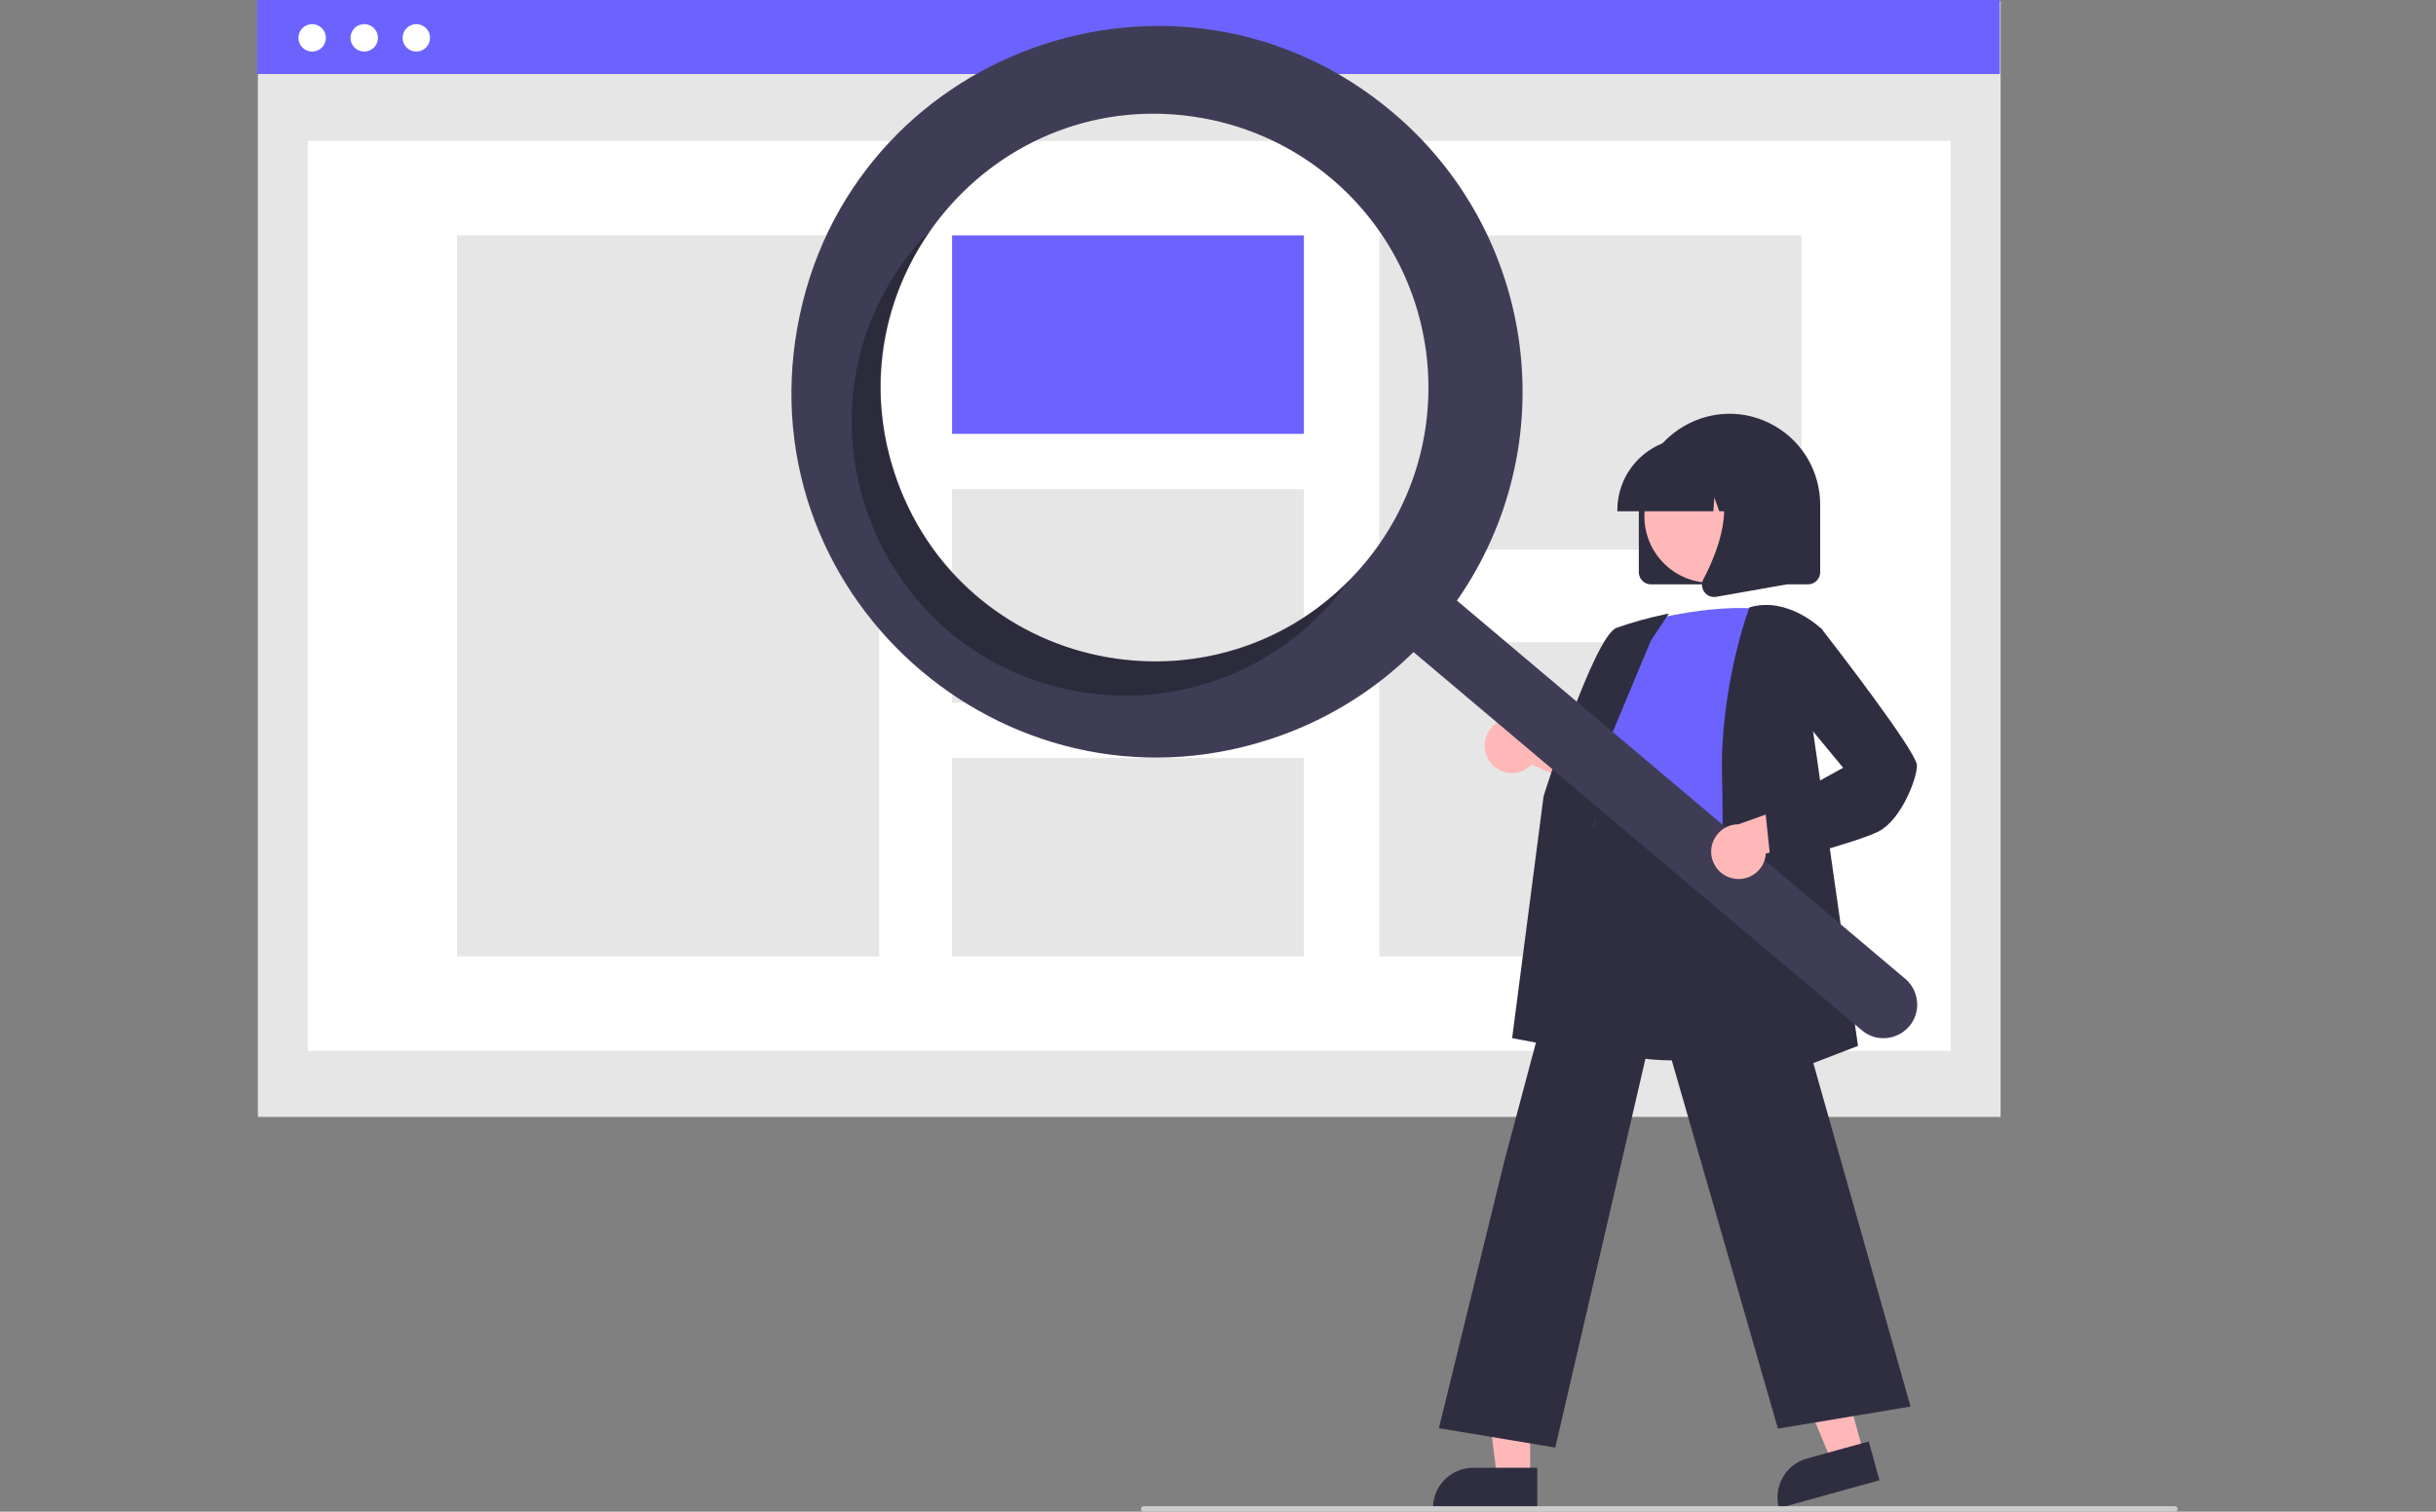 <?xml version="1.0" encoding="utf-8"?>
<svg data-name="Layer 1" width="900px" height="558.594" viewBox="0 0 900 558.594" xmlns="http://www.w3.org/2000/svg">
  <rect x="0" y="0" width="900" height="558.594" fill="#808080" stroke="none"/>
  <rect x="95.275" y="0.365" width="643.862" height="412.358" fill="#e6e6e6"/>
  <rect x="113.686" y="52.085" width="607.039" height="336.243" fill="#fff"/>
  <rect width="643.862" height="27.354" fill="#6c63ff" x="95"/>
  <circle cx="115.327" cy="13.985" r="5.07" fill="#fff"/>
  <circle cx="134.571" cy="13.985" r="5.07" fill="#fff"/>
  <circle cx="153.814" cy="13.985" r="5.07" fill="#fff"/>
  <rect x="168.844" y="86.973" width="155.981" height="266.467" fill="#e6e6e6"/>
  <rect x="351.75" y="86.973" width="129.984" height="73.348" fill="#6c63ff"/>
  <rect x="351.75" y="180.747" width="129.984" height="78.919" fill="#e6e6e6"/>
  <rect x="351.75" y="280.092" width="129.984" height="73.348" fill="#e6e6e6"/>
  <rect x="509.587" y="86.973" width="155.981" height="116.125" fill="#e6e6e6"/>
  <rect x="509.587" y="237.315" width="155.981" height="116.125" fill="#e6e6e6"/>
  <path d="M 605.479 211.44 L 605.479 186.44 C 605.479 160.652 633.395 144.534 655.729 157.428 C 666.094 163.412 672.479 174.472 672.479 186.44 L 672.479 211.44 C 672.476 213.924 670.463 215.937 667.979 215.94 L 609.979 215.94 C 607.494 215.937 605.481 213.924 605.479 211.44 Z" fill="#2f2e41"/>
  <polygon points="688.514 536.786 676.698 540.056 658.462 496.038 675.901 491.212 688.514 536.786" fill="#ffb8b8"/>
  <path d="M 669.152 537.579 L 692.796 537.579 C 692.796 537.579 692.796 537.579 692.796 537.579 L 692.796 552.465 C 692.796 552.465 692.796 552.465 692.796 552.465 L 654.265 552.465 C 654.265 552.465 654.265 552.465 654.265 552.465 C 654.265 544.244 660.93 537.579 669.152 537.579 Z" fill="#2f2e41" transform="matrix(0.964, -0.267, 0.267, 0.964, -120.971, 199.393)"/>
  <polygon points="565.328 545.875 553.068 545.875 547.235 498.587 565.33 498.587 565.328 545.875" fill="#ffb8b8"/>
  <path d="M 544.311 542.372 L 567.955 542.372 C 567.955 542.372 567.955 542.372 567.955 542.372 L 567.955 557.258 C 567.955 557.258 567.955 557.258 567.955 557.258 L 529.424 557.258 C 529.424 557.258 529.424 557.258 529.424 557.258 C 529.424 549.037 536.089 542.372 544.311 542.372 Z" fill="#2f2e41"/>
  <path d="M 550.545 281.598 C 554.271 286.628 561.639 287.067 565.937 282.515 L 598.527 297.173 L 595.562 278.842 L 565.069 267.733 C 559.068 262.776 549.952 266.173 548.66 273.848 C 548.199 276.58 548.881 279.382 550.545 281.598 Z" fill="#ffb8b8"/>
  <path d="M 618.259 391.836 C 608.02 391.836 597.42 390.311 588.51 385.775 C 578.949 381.002 571.807 372.463 568.801 362.209 C 564.159 347.51 570.012 333.069 575.673 319.104 C 579.18 310.45 582.493 302.277 583.353 294.22 L 583.653 291.36 C 584.992 278.512 586.148 267.417 592.55 263.255 C 595.868 261.098 600.33 260.975 606.191 262.878 L 661.236 280.759 L 659.212 385.25 L 658.877 385.361 C 658.589 385.458 639.185 391.836 618.259 391.836 Z" fill="#2f2e41"/>
  <path d="M 605.229 230.348 C 605.229 230.348 632.229 222.348 653.229 225.348 C 653.229 225.348 641.229 291.348 645.229 313.348 C 649.229 335.348 575.729 321.848 590.729 300.848 L 595.729 275.848 C 595.729 275.848 585.729 265.848 594.729 253.848 L 605.229 230.348 Z" fill="#6c63ff"/>
  <path d="M 591.948 389.855 L 558.672 383.616 L 570.29 294.209 C 571.071 291.713 589.068 235.066 597.241 232.001 C 603.176 229.911 609.245 228.225 615.407 226.954 L 616.591 226.717 L 609.919 236.726 L 583.355 300.38 L 591.948 389.855 Z" fill="#2f2e41"/>
  <path d="M 574.61 534.919 L 531.615 527.753 L 555.743 429.229 L 591.646 294.492 L 592.001 296.884 C 592.029 297.063 595.383 314.664 645.151 306.854 L 645.589 306.786 L 645.71 307.212 L 705.862 519.75 L 656.871 527.915 L 612.188 372.848 L 574.61 534.919 Z" fill="#2f2e41"/>
  <path d="M 634.202 406.587 L 634.229 405.83 C 634.259 404.99 637.217 321.458 636.229 287.863 C 635.237 254.154 646.151 224.962 646.261 224.671 L 646.35 224.437 L 646.591 224.367 C 660.711 220.334 672.96 232.373 673.082 232.495 L 673.254 232.667 L 669.233 265.843 L 686.449 386.484 L 634.202 406.587 Z" fill="#2f2e41"/>
  <circle cx="632.095" cy="190.797" r="24.561" fill="#ffb8b8"/>
  <path d="M 597.553 188.44 C 597.57 173.811 609.425 161.957 624.053 161.94 L 629.054 161.94 C 643.682 161.957 655.537 173.811 655.553 188.44 L 655.553 188.94 L 644.987 188.94 L 641.383 178.848 L 640.662 188.94 L 635.201 188.94 L 633.383 183.848 L 633.019 188.94 L 597.553 188.94 L 597.553 188.44 Z" fill="#2f2e41"/>
  <path d="M 629.678 218.751 C 628.665 217.38 628.528 215.551 629.325 214.044 C 634.624 203.966 642.043 185.344 632.195 173.86 L 631.488 173.035 L 660.075 173.035 L 660.075 215.954 L 634.106 220.536 C 633.843 220.583 633.576 220.606 633.309 220.607 C 631.871 220.607 630.52 219.917 629.678 218.751 Z" fill="#2f2e41"/>
  <path d="M 514.58 41.546 C 435.143 -25.483 312.934 18.616 294.603 120.925 C 276.271 223.234 375.567 307.021 473.335 271.742 C 491.666 265.127 508.348 254.622 522.235 240.949 L 687.853 380.697 C 695.167 386.881 706.433 382.828 708.131 373.402 C 708.919 369.027 707.314 364.564 703.919 361.694 L 703.901 361.679 L 538.283 221.931 C 578.155 164.705 567.883 86.529 514.58 41.546 Z M 503.903 208.474 C 453.685 267.989 357.871 250.823 331.439 177.575 C 305.007 104.327 367.78 29.933 444.431 43.666 C 461.909 46.798 478.256 54.475 491.827 65.926 C 534.525 101.955 539.932 165.776 503.903 208.474 Z" fill="#3f3d56"/>
  <path d="M 361.355 220.551 C 321.117 186.595 313.652 127.452 344.19 84.562 C 342.256 86.51 340.386 88.549 338.58 90.682 C 288.362 150.197 321.402 241.757 398.053 255.489 C 433.627 261.863 469.898 248.774 493.205 221.153 C 495.006 219.018 496.702 216.832 498.294 214.594 C 461.153 251.912 401.597 254.503 361.355 220.551 Z" opacity="0.3" style="isolation:isolate"/>
  <path d="M 639.98 324.536 C 646.062 326.023 652.009 321.651 652.404 315.403 L 686.837 305.846 L 672.84 293.642 L 642.288 304.589 C 634.505 304.612 629.666 313.052 633.577 319.78 C 634.969 322.176 637.284 323.895 639.98 324.536 Z" fill="#ffb8b8"/>
  <path d="M 654.292 319.477 L 652.197 299.571 L 680.959 283.702 L 662.207 261.002 L 665.266 235.502 L 672.886 232.236 L 673.123 232.541 C 676.716 237.161 708.229 277.822 708.229 282.848 C 708.229 288.011 702.2 303.171 693.952 307.296 C 685.996 311.274 656.121 319.005 654.854 319.333 L 654.292 319.477 Z" fill="#2f2e41"/>
  <path d="M 803.533 558.594 L 422.533 558.594 C 421.763 558.594 421.282 557.761 421.667 557.094 C 421.845 556.784 422.175 556.594 422.533 556.594 L 803.533 556.594 C 804.302 556.594 804.784 557.427 804.399 558.094 C 804.22 558.403 803.89 558.594 803.533 558.594 Z" fill="#ccc"/>
</svg>